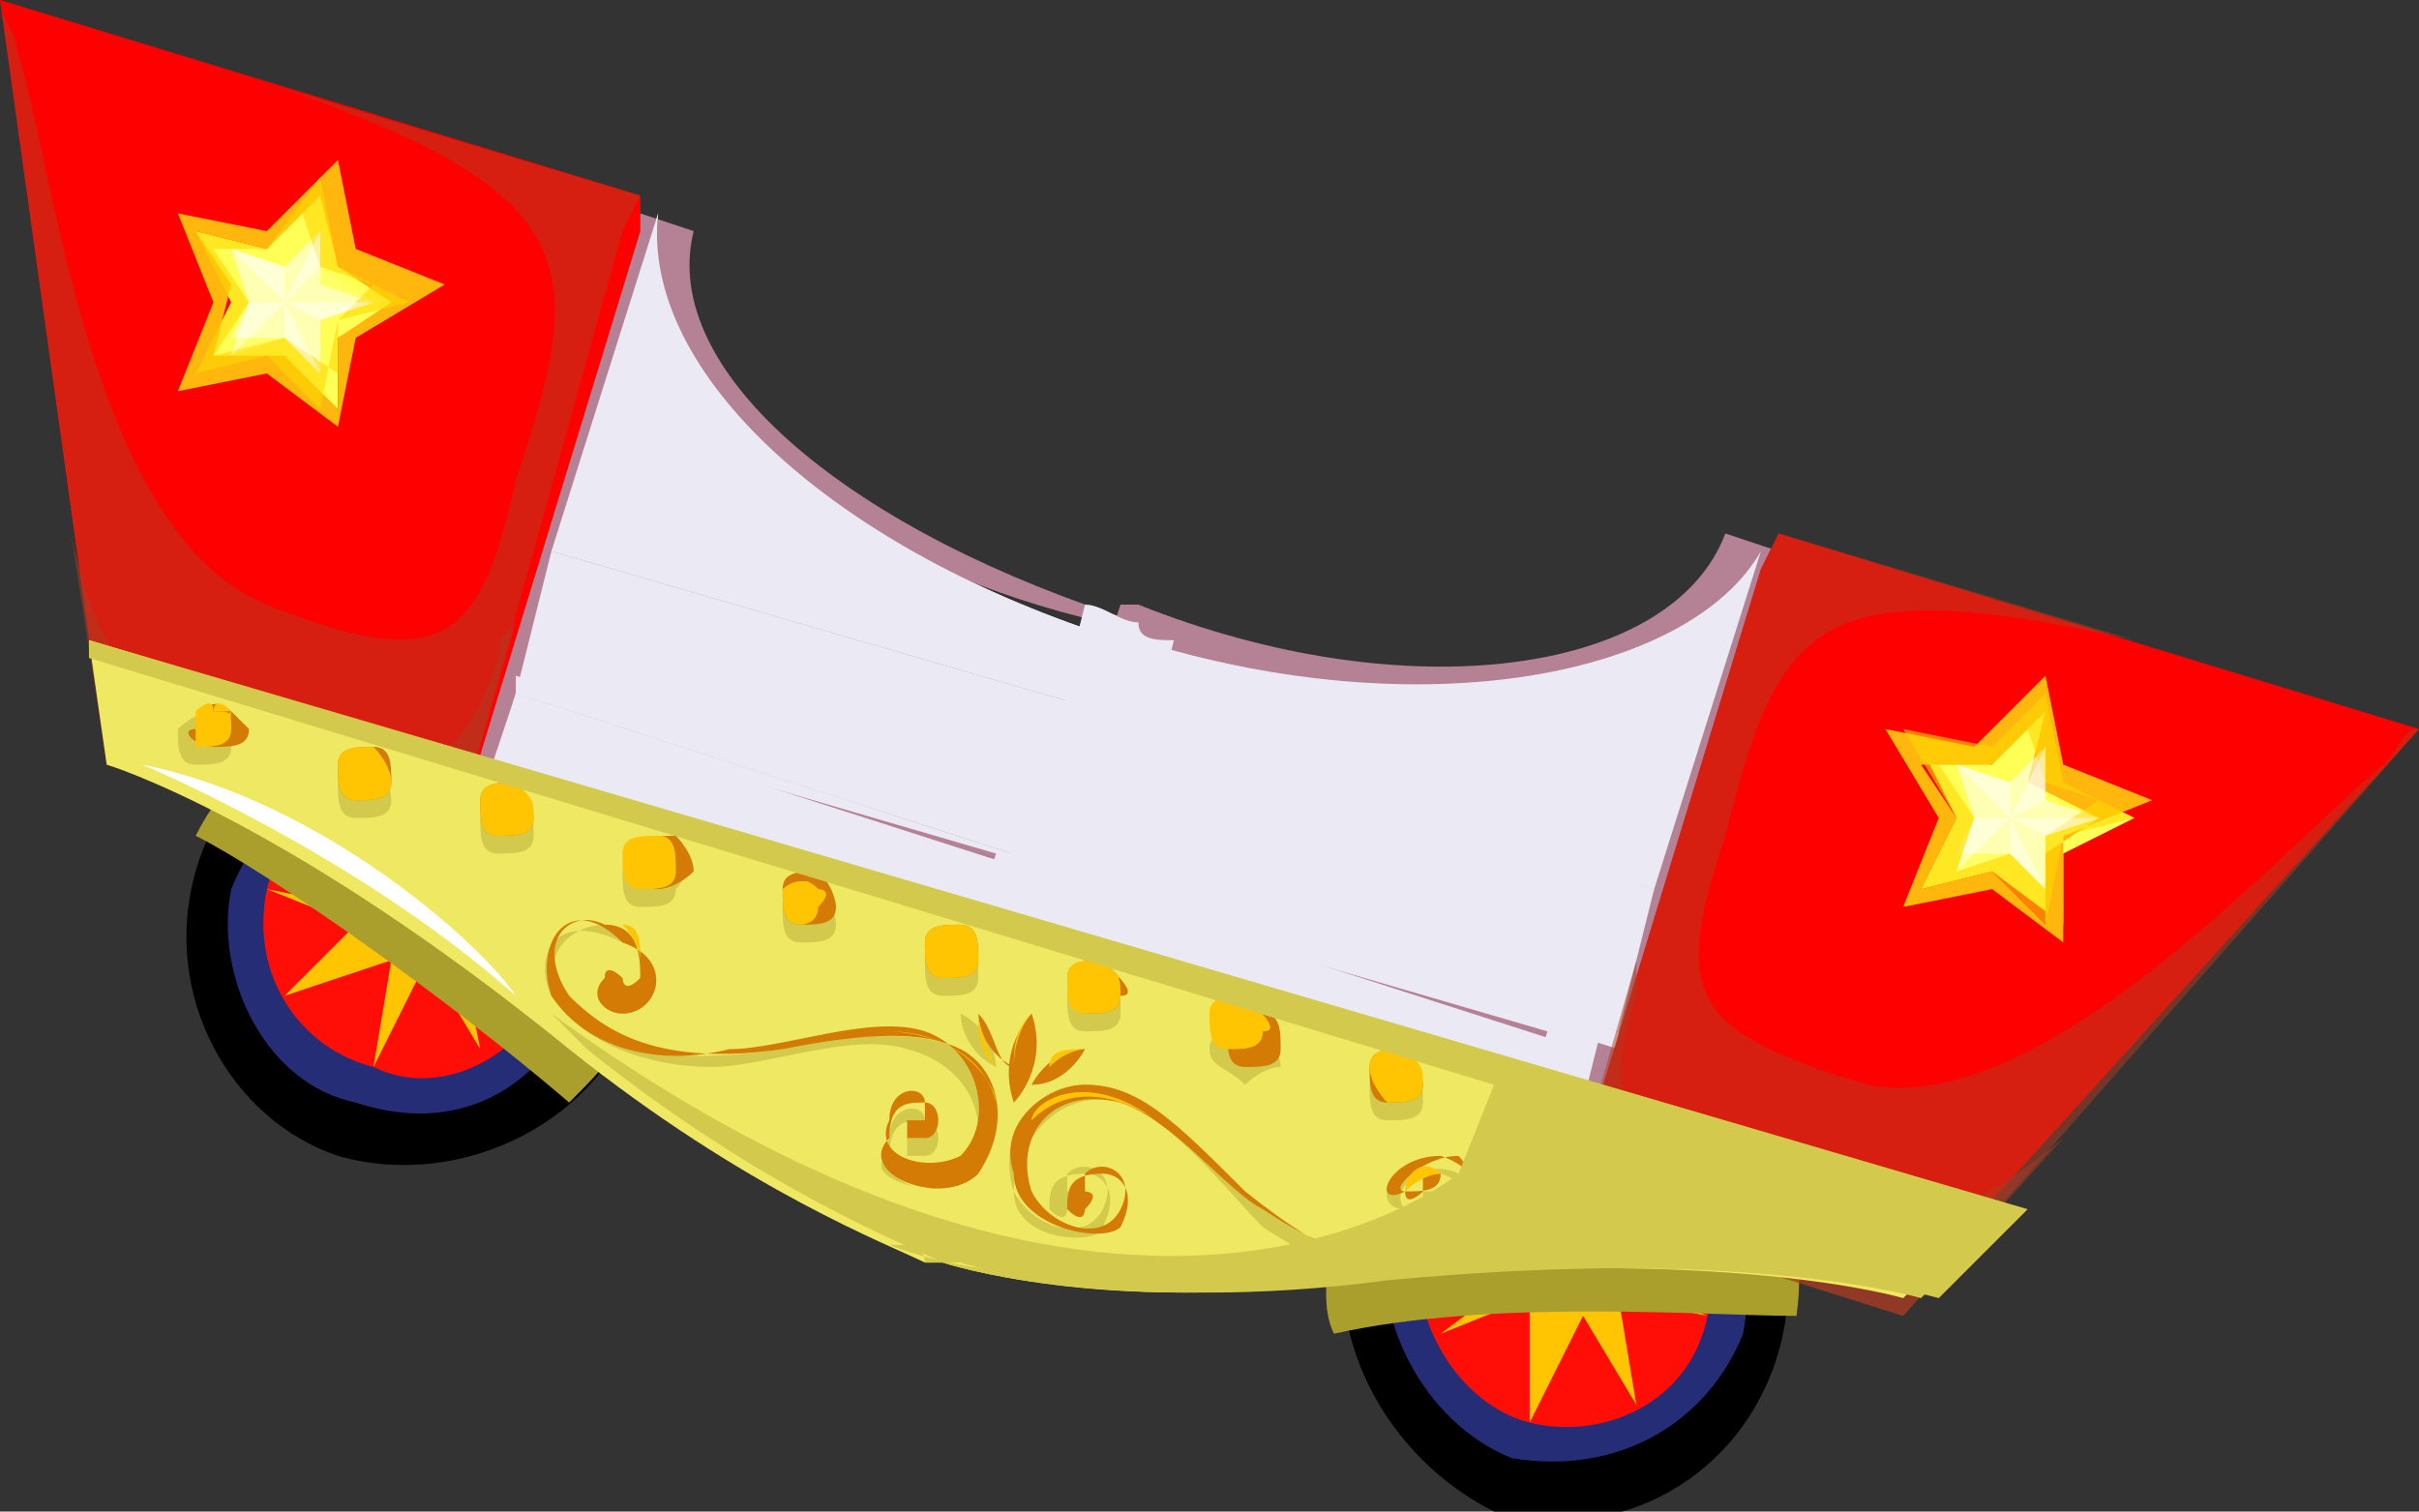 <svg width="13.6" height="8.5" viewBox="0 0 13.6 8.5" xmlns="http://www.w3.org/2000/svg" xmlns:xlink="http://www.w3.org/1999/xlink" overflow="hidden"><rect x="0" y="0" width="13.6" height="8.5" fill="#333333" stroke="none"/><defs></defs><g><g><g><path d="M3.6 5.6C3.4 6.3 2.6 6.7 1.9 6.5 1.3 6.3 0.9 5.6 1.1 4.9 1.3 4.2 2 3.8 2.7 4 3.4 4.2 3.8 4.9 3.6 5.6Z"/><path d="M3.3 5.5C3.1 6.1 2.6 6.4 2 6.2 1.5 6.1 1.2 5.5 1.3 5 1.5 4.5 2 4.2 2.6 4.3 3.1 4.4 3.5 5 3.3 5.5Z" fill="#252D76"/><path d="M3.1 5.5C3 5.9 2.5 6.2 2.1 6 1.7 5.9 1.4 5.5 1.5 5 1.6 4.6 2.1 4.3 2.5 4.5 3 4.6 3.2 5.1 3.1 5.5Z" fill="#FF0D07"/><path d="M2.4 5.4 2.1 6 2.2 5.4 1.6 5.6 2 5.2 1.5 5 2 5.1 1.9 4.6 2.2 5.1 2.6 4.5 2.5 5.2 3.1 4.9 2.6 5.3 3.1 5.5 2.6 5.4 2.7 5.9Z" fill="#FFC502"/></g><g><path d="M2.7 4C2.1 3.8 1.4 4.1 1.1 4.7 1.5 4.9 2.5 5.6 3.2 6.2 3.4 6 3.5 5.9 3.6 5.6 3.8 4.9 3.4 4.2 2.7 4Z" fill="#AA9E2D"/></g></g><g><g><path d="M7.6 6.8C7.4 7.5 7.8 8.2 8.4 8.5 9.1 8.7 9.8 8.3 10 7.6 10.2 6.9 9.8 6.2 9.1 6 8.5 5.7 7.8 6.1 7.6 6.8Z"/><path d="M7.8 6.9C7.7 7.4 8 8 8.5 8.2 9.1 8.3 9.6 8 9.8 7.5 9.9 7 9.6 6.4 9.1 6.2 8.6 6.1 8 6.4 7.8 6.9Z" fill="#252D76"/><path d="M8 7C7.9 7.4 8.2 7.9 8.6 8 9 8.1 9.5 7.9 9.6 7.4 9.7 7 9.5 6.5 9 6.4 8.6 6.3 8.2 6.5 8 7Z" fill="#FF0D07"/><path d="M8.6 7.3 8.6 8 8.9 7.4 9.2 7.9 9.1 7.3 9.6 7.4 9.1 7.2 9.5 6.9 9 7.1 9 6.4 8.7 7 8.4 6.5 8.5 7.1 8 7 8.5 7.2 8.1 7.5Z" fill="#FFC502"/></g><g><path d="M9.2 5.9C9.8 6.1 10.2 6.7 10.1 7.4 9.6 7.4 8.4 7.3 7.5 7.5 7.4 7.3 7.5 7 7.5 6.8 7.8 6.1 8.5 5.7 9.2 5.9Z" fill="#AA9E2D"/></g></g><g><g><g><g><rect x="4.1" y="2.4" width="0.9" height="3.2" fill="#EBE9F4" transform="matrix(0.287 -0.958 0.958 0.287 -0.585 7.189)"/><path d="M6.1 5 2.7 4 3 3 6.4 4 6.1 5ZM3 3.9 5.8 4.7 6.1 4 3.2 3.2 3 3.9Z" fill="#B48294"/></g><g><path d="M2.9 3.9 2.6 4.8 5.7 5.7 6 4.9Z" fill="#EBE9F4"/><path d="M5.8 5.8 2.4 4.8 2.7 3.9 6.1 4.9 5.8 5.8ZM2.8 4.8 5.6 5.6 5.8 4.9 3 4 2.8 4.8Z" fill="#B48294"/></g><g><path d="M6.3 3.6C4.7 3.1 3.6 2.1 3.7 1.2L3.1 3.1 6.2 4 6.3 3.6Z" fill="#EBE9F4"/><path d="M6.3 4.1 3 3.1 3.6 1.2 3.9 1.3C3.7 2.1 4.8 3 6.4 3.5L6.5 3.5 6.3 4.1ZM3.3 3.1 6.1 3.9 6.2 3.5C4.9 3.2 4 2.5 3.7 1.8L3.3 3.1Z" fill="#B48294"/></g><g><path d="M9.3 5 9.9 3.1C9.5 3.8 8 4.1 6.4 3.6 6.4 3.6 6.4 3.6 6.4 3.6L6.2 4 9.3 5Z" fill="#EBE9F4"/><path d="M9.5 5.1 6.1 4 6.3 3.4 6.4 3.4 6.4 3.4C7.9 4 9.4 3.8 9.7 3L10 3.1 9.5 5.1ZM6.4 4 9.2 4.8 9.6 3.5C8.9 4 7.7 4 6.5 3.7L6.4 4Z" fill="#B48294"/></g><g><path d="M5.7 5.7 5.7 5.7 8.8 6.6 9.1 5.8 6 4.9Z" fill="#EBE9F4"/><path d="M9 6.7 5.6 5.7 5.6 5.7 5.9 4.8 9.3 5.8 9 6.7ZM5.9 5.7 8.7 6.6 8.9 5.9 6.1 5 5.9 5.7Z" fill="#B48294"/></g><g><rect x="7.2" y="3.3" width="0.9" height="3.3" fill="#EBE9F4" transform="matrix(0.288 -0.958 0.958 0.288 0.735 10.823)"/><path d="M9.2 5.9 5.8 4.9 6.1 3.9 9.5 4.9 9.2 5.9ZM6.1 4.9 8.9 5.7 9.2 5 6.3 4.1 6.1 4.9Z" fill="#B48294"/></g></g><g><path d="M6.2 4 3.1 3.1 2.9 3.9 6 4.9 6.2 4ZM5.6 4.6 3.3 3.9 3.5 3.3 5.8 4 5.6 4.6Z" fill="#EBE9F4"/><path d="M2.9 3.9 2.6 4.8 5.7 5.7 6 4.9 2.9 3.9ZM5.4 5.4 3 4.7 3.2 4.1 5.6 4.8 5.4 5.4Z" fill="#EBE9F4"/><path d="M6.3 3.6C4.7 3.1 3.6 2.1 3.7 1.2L3.1 3.1 6.2 4 6.3 3.6ZM5.9 3.8 3.5 3 3.7 2.2C3.7 2.2 4.5 3.1 5.9 3.5L5.9 3.8Z" fill="#EBE9F4"/><path d="M6.4 3.6C6.4 3.6 6.4 3.6 6.4 3.6L6.2 4 9.3 5 9.9 3.1C9.5 3.8 8 4.1 6.4 3.6ZM9 4.7 6.6 4 6.7 3.8C8.1 4.2 9.3 3.9 9.3 3.9L9 4.7Z" fill="#EBE9F4"/><path d="M5.7 5.7 5.7 5.7 8.8 6.6 9 5.8 6 4.9 5.7 5.7ZM6.3 5.1 8.7 5.8 8.5 6.4 6.1 5.6 6.3 5.1Z" fill="#EBE9F4"/><path d="M6 4.9 9.1 5.8 9.3 5 6.2 4 6 4.9ZM6.6 4.2 8.9 5 8.8 5.5 6.4 4.8 6.6 4.2Z" fill="#EBE9F4"/></g><path d="M9.3 5 9.3 4.9 6.5 4 6.6 3.6C6.5 3.6 6.4 3.6 6.4 3.5 6.4 3.5 6.4 3.5 6.4 3.5 6.3 3.5 6.2 3.4 6.1 3.4L6 3.8 3.2 3 3.2 3.1 6 3.9 5.7 4.7 2.9 3.8 2.9 3.9 5.7 4.7 5.5 5.5 2.7 4.7 2.7 4.8 5.5 5.6 5.8 5.7 5.8 5.7 6 5.8 8.9 6.7 8.9 6.6 6 5.7 6.2 5 9.1 5.9 9.1 5.8 6.2 4.8 6.4 4.1 9.3 5Z" fill="#EBE9F4"/></g><g><path d="M0.6 4.3 2.5 4.9 3.6 1.3 3.6 1.1 0 0Z" fill="#FF0000"/></g><g><path d="M10 3 9.9 3.2 8.8 6.8 10.7 7.3 13.6 4.1Z" fill="#FF0000"/></g><g><g><path d="M1.8 1 1.9 1.5 2.3 1.7 1.9 1.9 1.9 2.3 1.5 2 1.1 2.1 1.3 1.7 1.1 1.3 1.5 1.4Z" fill="#FFFF55"/><path d="M1.9 2.4 1.5 2.1 1 2.2 1.2 1.7 1 1.2 1.5 1.3 1.9 0.9 2 1.4 2.5 1.6 2 1.9 1.9 2.4ZM1.1 1.3 1.3 1.6 1.2 2 1.6 2 1.9 2.3 1.9 1.9 2.2 1.7 1.9 1.5 1.8 1.1 1.5 1.4 1.1 1.3Z" fill="#FFB70D"/></g><path d="M1.8 1.3 1.8 1.6 2.1 1.7 1.8 1.8 1.8 2.1 1.6 1.9 1.3 1.9 1.4 1.7 1.3 1.4 1.6 1.5Z" fill="#FFFFFF" opacity="0.5"/><path d="M2.3 1.7 1.9 1.5 1.8 1 1.5 1.4 1.1 1.3 1.3 1.7 1.1 2.1 1.5 2 1.8 2.3 1.9 1.8 2.3 1.7ZM1.6 1.9 1.2 2 1.4 1.7 1.2 1.4 1.5 1.4 1.7 1.2 1.8 1.5 2.1 1.6 1.9 1.8 1.9 2.1 1.6 1.9Z" fill="#FFD703" opacity="0.6"/><g opacity="0.5"><g><path d="M1.8 1.3 1.6 1.5 1.6 1.5 1.6 1.5 1.6 1.7 1.6 1.7 1.6 1.7Z" fill="#FFFFFF" opacity="0.2"/><path d="M1.8 1.3 1.6 1.7 1.6 1.7 1.8 1.5Z" fill="#FFFFFF"/></g><g><path d="M2.1 1.7 1.8 1.5 1.6 1.7 1.6 1.7 2.1 1.7Z" fill="#FFFFFF" opacity="0.2"/><path d="M2.1 1.7 1.6 1.7 1.8 1.8 2.1 1.7 2.1 1.7Z" fill="#FFFFFF"/></g><g><path d="M1.6 1.9 1.8 2.1 1.6 1.7Z" fill="#FFFFFF"/><path d="M1.6 1.7 1.8 2.1 1.8 1.8Z" fill="#FFFFFF" opacity="0.2"/></g><g><path d="M1.6 1.9 1.6 1.7 1.6 1.7 1.3 2Z" fill="#FFFFFF" opacity="0.2"/><path d="M1.3 2 1.6 1.7 1.4 1.7Z" fill="#FFFFFF"/></g><g><path d="M1.6 1.7 1.6 1.7 1.6 1.5 1.6 1.5 1.3 1.4 1.6 1.7Z" fill="#FFFFFF"/><path d="M1.6 1.7 1.3 1.4 1.4 1.7 1.6 1.7Z" fill="#FFFFFF" opacity="0.2"/></g></g></g><g><g><path d="M11.5 3.9 11.6 4.4 12 4.6 11.6 4.8 11.6 5.2 11.2 4.9 10.8 5 11 4.6 10.8 4.2 11.2 4.3Z" fill="#FFFF55"/><path d="M11.6 5.3 11.2 5 10.7 5.1 10.9 4.6 10.6 4.1 11.1 4.2 11.5 3.8 11.6 4.3 12.1 4.5 11.6 4.7 11.6 5.3ZM10.8 4.3 11 4.6 10.8 5 11.2 4.9 11.5 5.2 11.5 4.8 11.8 4.6 11.4 4.4 11.5 4 11.2 4.3 10.8 4.3Z" fill="#FFB70D"/></g><path d="M11.5 4.2 11.5 4.5 11.8 4.6 11.5 4.7 11.5 5 11.3 4.8 11 4.8 11.1 4.6 11 4.3 11.3 4.4Z" fill="#FFFFFF" opacity="0.5"/><path d="M12 4.6 11.6 4.4 11.5 3.9 11.2 4.2 10.7 4.1 11 4.6 10.8 5 11.2 4.9 11.5 5.2 11.6 4.7 12 4.6ZM11.3 4.8 11 4.9 11.1 4.6 10.9 4.3 11.2 4.3 11.4 4.1 11.5 4.4 11.8 4.5 11.5 4.7 11.5 5 11.3 4.8Z" fill="#FFD703" opacity="0.6"/><g opacity="0.5"><g><path d="M11.5 4.2 11.3 4.4 11.3 4.4 11.3 4.4 11.3 4.6 11.3 4.6 11.3 4.6Z" fill="#FFFFFF" opacity="0.2"/><path d="M11.5 4.2 11.3 4.6 11.3 4.6 11.5 4.5Z" fill="#FFFFFF"/></g><g><path d="M11.8 4.6 11.5 4.5 11.3 4.6 11.3 4.6 11.8 4.6Z" fill="#FFFFFF" opacity="0.2"/><path d="M11.8 4.6 11.3 4.6 11.5 4.7 11.8 4.6 11.8 4.6Z" fill="#FFFFFF"/></g><g><path d="M11.3 4.8 11.5 5 11.3 4.6Z" fill="#FFFFFF"/><path d="M11.3 4.6 11.5 5 11.5 4.7Z" fill="#FFFFFF" opacity="0.2"/></g><g><path d="M11.3 4.8 11.3 4.6 11.3 4.6 11 4.9Z" fill="#FFFFFF" opacity="0.2"/><path d="M11 4.9 11.3 4.6 11.1 4.6Z" fill="#FFFFFF"/></g><g><path d="M11.3 4.6 11.3 4.6 11.3 4.4 11.3 4.4 11 4.3 11.3 4.6Z" fill="#FFFFFF"/><path d="M11.3 4.6 11 4.3 11.1 4.6 11.3 4.6Z" fill="#FFFFFF" opacity="0.2"/></g></g></g><path d="M10.5 6.1C9.5 5.8 9.4 5.6 9.7 4.7 10 3.5 10.2 3.2 12 3.6L10 3 9.9 3.2 8.8 6.8 10.7 7.4 13.6 4.1 13.6 4.1C13.5 4.1 13.5 4.2 13.4 4.3 12.9 4.7 11.5 6.3 10.5 6.1Z" fill="#AE3C22" opacity="0.5"/><path d="M9.9 6.7C9.1 6.4 9 6.2 9.2 5.6 9.2 5.5 9.2 5.5 9.2 5.4L8.8 6.8 10.7 7.4 11.6 6.4C10.9 7 10.5 6.9 9.9 6.7Z" fill="#AE3C22" opacity="0.5"/><path d="M1.5 3.4C2.5 3.8 2.7 3.6 2.9 2.7 3.3 1.5 3.3 1.1 1.6 0.5L3.6 1.1 3.5 1.3 2.5 4.9 0.6 4.3 0 0 0 0C0 0.1 0.1 0.2 0.1 0.3 0.3 0.9 0.5 3 1.5 3.4Z" fill="#AE3C22" opacity="0.5"/><path d="M1.7 4.2C2.4 4.4 2.6 4.3 2.8 3.7 2.8 3.6 2.8 3.6 2.9 3.5L2.5 4.9 0.6 4.3 0.4 3C0.6 4 1 4 1.7 4.2Z" fill="#AE3C22" opacity="0.5"/></g><g><path d="M11.2 6.8 10.7 7.3C10.7 7.3 9.7 7 7.6 7.2 6.2 7.4 5.3 7.1 5.3 7.1L5.2 7.1C5 7 4.2 6.7 3.2 5.9 1.6 4.6 0.6 4.3 0.6 4.3L0.5 3.6 11.2 6.8Z" fill="#EFE863"/><g><path d="M1.2 4C1.2 4 1.1 4 1 4.1 1 4.2 1 4.3 1.1 4.3 1.2 4.3 1.3 4.3 1.3 4.2 1.4 4.1 1.3 4 1.2 4Z" fill="#D3C94C"/><path d="M2.1 4.3C2 4.3 1.9 4.3 1.9 4.4 1.9 4.5 1.9 4.6 2 4.6 2.1 4.6 2.2 4.6 2.2 4.5 2.2 4.4 2.1 4.3 2.1 4.3Z" fill="#D3C94C"/><path d="M2.9 4.5C2.8 4.5 2.7 4.5 2.7 4.6 2.7 4.7 2.7 4.8 2.8 4.8 2.9 4.8 3 4.8 3 4.7 3 4.6 3 4.5 2.9 4.5Z" fill="#D3C94C"/><path d="M3.7 4.8C3.6 4.8 3.5 4.8 3.5 4.9 3.5 5 3.5 5.1 3.6 5.1 3.7 5.1 3.8 5.1 3.8 5 3.9 4.9 3.8 4.8 3.7 4.8Z" fill="#D3C94C"/><path d="M4.6 5C4.5 5 4.4 5 4.4 5.1 4.4 5.2 4.4 5.3 4.5 5.3 4.6 5.3 4.7 5.3 4.7 5.2 4.7 5.1 4.6 5 4.6 5Z" fill="#D3C94C"/><path d="M5.4 5.3C5.3 5.3 5.2 5.3 5.2 5.4 5.2 5.5 5.2 5.6 5.3 5.6 5.4 5.6 5.5 5.6 5.5 5.5 5.5 5.4 5.5 5.3 5.4 5.3Z" fill="#D3C94C"/><path d="M6.2 5.5C6.1 5.5 6 5.5 6 5.6 6 5.7 6 5.8 6.1 5.8 6.2 5.8 6.3 5.8 6.3 5.7 6.3 5.6 6.3 5.5 6.2 5.5Z" fill="#D3C94C"/><path d="M7 5.8C6.9 5.8 6.8 5.8 6.8 5.9 6.8 6 6.9 6 7 6.1 7 6.1 7.1 6 7.2 6 7.2 5.9 7.1 5.8 7 5.8Z" fill="#D3C94C"/><path d="M7.9 6C7.8 6 7.7 6 7.7 6.1 7.7 6.2 7.7 6.3 7.8 6.3 7.9 6.3 8 6.3 8 6.2 8 6.1 8 6 7.9 6Z" fill="#D3C94C"/><path d="M8.7 6.3C8.6 6.3 8.5 6.3 8.5 6.4 8.5 6.5 8.5 6.6 8.6 6.6 8.7 6.6 8.8 6.6 8.8 6.5 8.8 6.4 8.8 6.3 8.7 6.3Z" fill="#D3C94C"/><path d="M9.5 6.5C9.4 6.5 9.3 6.5 9.3 6.6 9.3 6.7 9.3 6.8 9.4 6.8 9.5 6.8 9.6 6.8 9.6 6.7 9.7 6.6 9.6 6.5 9.5 6.5Z" fill="#D3C94C"/><path d="M10.4 6.8C10.3 6.8 10.2 6.8 10.2 6.9 10.2 7 10.2 7.1 10.3 7.1 10.4 7.1 10.5 7.1 10.5 7 10.5 6.9 10.5 6.8 10.4 6.8Z" fill="#D3C94C"/></g><g><g><path d="M1.4 4.1C1.4 4.2 1.3 4.2 1.2 4.2 1.1 4.2 1 4.1 1.1 4.1 1.1 4 1.2 3.9 1.3 4 1.3 4 1.4 4.1 1.4 4.1Z" fill="#D37B04"/><path d="M1.3 4.1C1.3 4.2 1.2 4.2 1.1 4.2 1.1 4.2 1.1 4.1 1.1 4 1.1 4 1.2 3.9 1.2 4 1.3 4 1.3 4 1.3 4.1Z" fill="#FFC502"/><path d="M1.3 4C1.3 4.1 1.2 4.1 1.3 4 1.2 4 1.2 4 1.2 4 1.2 4 1.2 3.9 1.3 4 1.3 4 1.3 4 1.3 4Z" fill="#FFC502"/><path d="M1.2 4.1C1.2 4.1 1.1 4.1 1.2 4.1 1.1 4.1 1.1 4.1 1.2 4.1 1.1 4.1 1.1 4.1 1.2 4.1 1.2 4.1 1.2 4.1 1.2 4.1Z" fill="#FFC502"/></g><g><path d="M2.2 4.4C2.2 4.5 2.1 4.5 2 4.5 1.9 4.5 1.9 4.4 1.9 4.3 1.9 4.2 2 4.2 2.1 4.2 2.2 4.2 2.2 4.3 2.2 4.4Z" fill="#D37B04"/><path d="M2.2 4.4C2.2 4.5 2.1 4.5 2 4.5 1.9 4.5 1.9 4.4 1.9 4.3 1.9 4.2 2 4.2 2.1 4.2 2.1 4.2 2.2 4.3 2.2 4.4Z" fill="#FFC502"/><path d="M2.1 4.3C2.1 4.3 2.1 4.3 2.1 4.3 2 4.3 2 4.3 2 4.3 2 4.2 2 4.2 2.1 4.3 2.1 4.2 2.1 4.3 2.1 4.3Z" fill="#FFC502"/><path d="M2 4.4C2 4.4 2 4.4 2 4.4 2 4.4 1.9 4.4 2 4.4 2 4.3 2 4.3 2 4.4 2 4.3 2 4.3 2 4.4Z" fill="#FFC502"/></g><g><path d="M3 4.6C3 4.7 2.9 4.7 2.8 4.7 2.7 4.7 2.7 4.6 2.7 4.5 2.7 4.4 2.8 4.4 2.9 4.4 3 4.5 3 4.6 3 4.6Z" fill="#D37B04"/><path d="M3 4.6C3 4.7 2.9 4.7 2.8 4.7 2.7 4.7 2.7 4.6 2.7 4.5 2.7 4.4 2.8 4.4 2.9 4.4 3 4.5 3 4.5 3 4.6Z" fill="#FFC502"/><path d="M2.9 4.5C2.9 4.6 2.9 4.6 2.9 4.5 2.8 4.5 2.8 4.5 2.8 4.5 2.8 4.5 2.9 4.4 2.9 4.5 2.9 4.5 2.9 4.5 2.9 4.5Z" fill="#FFC502"/><path d="M2.8 4.6C2.8 4.6 2.8 4.6 2.8 4.6 2.8 4.6 2.8 4.6 2.8 4.6 2.8 4.6 2.8 4.6 2.8 4.6 2.8 4.6 2.8 4.6 2.8 4.6Z" fill="#FFC502"/></g><g><path d="M3.9 4.9C3.8 5 3.7 5 3.7 5 3.6 5 3.5 4.9 3.6 4.8 3.6 4.7 3.7 4.7 3.8 4.7 3.8 4.7 3.9 4.8 3.9 4.9Z" fill="#D37B04"/><path d="M3.8 4.9C3.8 5 3.7 5 3.6 5 3.5 5 3.5 4.9 3.5 4.8 3.5 4.7 3.6 4.7 3.7 4.7 3.8 4.7 3.8 4.8 3.8 4.9Z" fill="#FFC502"/><path d="M3.8 4.8C3.8 4.8 3.7 4.8 3.8 4.8 3.7 4.8 3.7 4.8 3.7 4.8 3.6 4.7 3.7 4.7 3.8 4.8 3.8 4.7 3.8 4.8 3.8 4.8Z" fill="#FFC502"/><path d="M3.7 4.9C3.7 4.9 3.6 4.9 3.7 4.9 3.6 4.9 3.6 4.9 3.7 4.9 3.6 4.8 3.6 4.8 3.7 4.9 3.7 4.8 3.7 4.8 3.7 4.9Z" fill="#FFC502"/></g><g><path d="M4.7 5.1C4.7 5.2 4.6 5.2 4.5 5.2 4.4 5.2 4.4 5.1 4.4 5 4.4 4.9 4.5 4.9 4.6 4.9 4.7 5 4.7 5.1 4.7 5.1Z" fill="#D37B04"/><path d="M4.6 5.1C4.6 5.2 4.5 5.2 4.5 5.2 4.4 5.2 4.4 5.1 4.4 5 4.4 5 4.5 4.9 4.6 5 4.6 5 4.7 5 4.6 5.1Z" fill="#FFC502"/><path d="M4.6 5C4.6 5.1 4.5 5.1 4.6 5 4.5 5 4.5 5 4.5 5 4.5 5 4.5 4.9 4.6 5 4.6 5 4.6 5 4.6 5Z" fill="#FFC502"/><path d="M4.5 5.1C4.5 5.1 4.5 5.1 4.5 5.1 4.4 5.1 4.4 5.1 4.5 5.1 4.4 5.1 4.5 5.1 4.5 5.1 4.5 5.1 4.5 5.1 4.5 5.1Z" fill="#FFC502"/></g><g><path d="M5.5 5.4C5.5 5.5 5.4 5.5 5.3 5.5 5.2 5.5 5.2 5.4 5.2 5.3 5.2 5.2 5.3 5.2 5.4 5.2 5.5 5.2 5.5 5.3 5.5 5.4Z" fill="#D37B04"/><path d="M5.5 5.4C5.5 5.5 5.4 5.5 5.3 5.5 5.2 5.5 5.2 5.4 5.2 5.3 5.2 5.2 5.3 5.2 5.4 5.2 5.5 5.2 5.5 5.3 5.5 5.4Z" fill="#FFC502"/><path d="M5.4 5.3C5.4 5.3 5.4 5.3 5.4 5.3 5.3 5.3 5.3 5.3 5.3 5.3 5.3 5.2 5.3 5.2 5.4 5.3 5.4 5.2 5.4 5.3 5.4 5.3Z" fill="#FFC502"/><path d="M5.3 5.4C5.3 5.4 5.3 5.4 5.3 5.4 5.3 5.4 5.3 5.4 5.3 5.4 5.3 5.3 5.3 5.3 5.3 5.4 5.3 5.3 5.3 5.3 5.3 5.4Z" fill="#FFC502"/></g><g><path d="M6.3 5.6C6.3 5.7 6.2 5.7 6.1 5.7 6.1 5.7 6 5.6 6 5.5 6 5.4 6.1 5.4 6.2 5.4 6.3 5.5 6.4 5.6 6.3 5.6Z" fill="#D37B04"/><path d="M6.3 5.6C6.3 5.7 6.2 5.7 6.1 5.7 6 5.7 6 5.6 6 5.5 6 5.4 6.1 5.4 6.2 5.4 6.3 5.5 6.3 5.5 6.3 5.6Z" fill="#FFC502"/><path d="M6.3 5.5C6.2 5.6 6.2 5.6 6.3 5.5 6.2 5.5 6.2 5.5 6.2 5.5 6.1 5.5 6.2 5.4 6.3 5.5 6.2 5.5 6.3 5.5 6.3 5.5Z" fill="#FFC502"/><path d="M6.2 5.6C6.1 5.6 6.1 5.6 6.2 5.6 6.1 5.6 6.1 5.6 6.2 5.6 6.1 5.6 6.1 5.6 6.2 5.6 6.1 5.6 6.2 5.6 6.2 5.6Z" fill="#FFC502"/></g><g><path d="M7.2 5.9C7.2 6 7.1 6 7 6 6.9 6 6.9 5.9 6.9 5.8 6.9 5.7 7 5.7 7.1 5.7 7.2 5.7 7.2 5.8 7.2 5.9Z" fill="#D37B04"/><path d="M7.1 5.8C7.1 5.9 7 5.9 6.9 5.9 6.8 5.9 6.8 5.8 6.8 5.7 6.8 5.6 6.9 5.6 7 5.6 7.1 5.7 7.2 5.8 7.1 5.8Z" fill="#FFC502"/><path d="M7.1 5.8C7.1 5.8 7 5.8 7.1 5.8 7 5.8 7 5.8 7 5.8 7 5.7 7 5.7 7.1 5.8 7.1 5.7 7.1 5.8 7.1 5.8Z" fill="#FFC502"/><path d="M7 5.9C7 5.9 7 5.9 7 5.9 6.9 5.9 6.9 5.9 7 5.9 6.9 5.8 7 5.8 7 5.9 7 5.8 7 5.8 7 5.9Z" fill="#FFC502"/></g><g><path d="M8 6.1C8 6.2 7.9 6.2 7.8 6.2 7.7 6.2 7.7 6.1 7.7 6 7.7 5.9 7.8 5.9 7.9 5.9 8 6 8 6.1 8 6.1Z" fill="#D37B04"/><path d="M8 6.1C8 6.2 7.9 6.2 7.8 6.2 7.8 6.2 7.7 6.1 7.7 6 7.7 5.9 7.8 5.9 7.9 5.9 8 6 8 6 8 6.1Z" fill="#FFC502"/><path d="M7.9 6C7.9 6.1 7.9 6.1 7.9 6 7.8 6 7.8 6 7.8 6 7.8 6 7.8 5.9 7.9 6 7.9 6 7.9 6 7.9 6Z" fill="#FFC502"/><path d="M7.8 6.1C7.8 6.1 7.8 6.1 7.8 6.1 7.8 6.1 7.8 6.1 7.8 6.1 7.8 6.1 7.8 6.1 7.8 6.1 7.8 6.1 7.8 6.1 7.8 6.1Z" fill="#FFC502"/></g><g><path d="M8.8 6.4C8.8 6.5 8.7 6.5 8.6 6.5 8.5 6.5 8.5 6.4 8.5 6.3 8.5 6.2 8.6 6.2 8.7 6.2 8.8 6.2 8.9 6.3 8.8 6.4Z" fill="#D37B04"/><path d="M8.8 6.3C8.8 6.4 8.7 6.4 8.6 6.4 8.5 6.4 8.5 6.3 8.5 6.2 8.5 6.1 8.6 6.1 8.7 6.1 8.8 6.2 8.8 6.3 8.8 6.3Z" fill="#FFC502"/><path d="M8.8 6.3C8.7 6.3 8.7 6.3 8.8 6.3 8.7 6.3 8.7 6.3 8.7 6.3 8.6 6.2 8.7 6.2 8.8 6.3 8.7 6.2 8.8 6.2 8.8 6.3Z" fill="#FFC502"/><path d="M8.6 6.4C8.6 6.4 8.6 6.4 8.6 6.4 8.6 6.4 8.6 6.4 8.6 6.4 8.6 6.3 8.6 6.3 8.6 6.4 8.6 6.3 8.6 6.3 8.6 6.4Z" fill="#FFC502"/></g><g><path d="M9.7 6.6C9.7 6.7 9.6 6.7 9.5 6.7 9.4 6.7 9.4 6.6 9.4 6.5 9.4 6.4 9.5 6.4 9.6 6.4 9.6 6.5 9.7 6.6 9.7 6.6Z" fill="#D37B04"/><path d="M9.6 6.6C9.6 6.7 9.5 6.7 9.4 6.7 9.3 6.7 9.3 6.6 9.3 6.5 9.3 6.4 9.4 6.4 9.5 6.4 9.6 6.5 9.7 6.5 9.6 6.6Z" fill="#FFC502"/><path d="M9.6 6.5C9.6 6.6 9.5 6.6 9.6 6.5 9.5 6.5 9.5 6.5 9.5 6.5 9.5 6.5 9.5 6.4 9.6 6.5 9.6 6.5 9.6 6.5 9.6 6.5Z" fill="#FFC502"/><path d="M9.5 6.6C9.5 6.6 9.5 6.6 9.5 6.6 9.4 6.6 9.4 6.6 9.5 6.6 9.4 6.6 9.4 6.6 9.5 6.6 9.5 6.6 9.5 6.6 9.5 6.6Z" fill="#FFC502"/></g><g><path d="M10.5 6.9C10.5 7 10.4 7 10.3 7 10.2 7 10.2 6.9 10.2 6.8 10.2 6.7 10.3 6.7 10.4 6.7 10.5 6.7 10.5 6.8 10.5 6.9Z" fill="#D37B04"/><path d="M10.5 6.8C10.5 6.9 10.4 6.9 10.3 6.9 10.2 6.9 10.2 6.8 10.2 6.7 10.2 6.6 10.3 6.6 10.4 6.6 10.5 6.7 10.5 6.8 10.5 6.8Z" fill="#FFC502"/><path d="M10.4 6.8C10.4 6.8 10.4 6.8 10.4 6.8 10.3 6.8 10.3 6.8 10.3 6.8 10.3 6.7 10.3 6.7 10.4 6.8 10.4 6.7 10.4 6.7 10.4 6.8Z" fill="#FFC502"/><path d="M10.3 6.8C10.3 6.9 10.3 6.9 10.3 6.8 10.3 6.9 10.3 6.8 10.3 6.8 10.3 6.8 10.3 6.8 10.3 6.8 10.3 6.8 10.3 6.8 10.3 6.8Z" fill="#FFC502"/></g></g><g><path d="M5.4 5.9C5.2 5.8 4.8 5.8 4.4 5.9 3.7 6 3.4 5.9 3.2 5.6 3 5.4 3.2 5.2 3.4 5.2 3.6 5.2 3.6 5.4 3.6 5.5 3.5 5.6 3.5 5.5 3.5 5.5 3.5 5.5 3.5 5.5 3.5 5.5 3.5 5.5 3.4 5.4 3.4 5.5 3.3 5.6 3.4 5.7 3.5 5.7 3.7 5.7 3.8 5.4 3.5 5.3 3.1 5.1 3 5.4 3.1 5.6 3.3 5.9 3.7 6 4 6 4.3 6 4.8 5.8 5.1 5.9 5.5 6 5.6 6.4 5.4 6.6 5.2 6.8 4.9 6.6 5 6.4 5 6.2 5.2 6.2 5.2 6.3 5.2 6.3 5.2 6.3 5.2 6.4 5.2 6.4 5.2 6.4 5.2 6.4 5.2 6.4 5.1 6.4 5.1 6.4 5.1 6.4 5.1 6.5 5.1 6.5 5.1 6.5 5.1 6.5 5.2 6.5 5.3 6.5 5.3 6.3 5.2 6.3 5.1 6.3 5 6.3 5 6.5 4.8 6.6 5.3 6.8 5.5 6.6 5.6 6.4 5.6 6 5.4 5.9Z" fill="#D3C94C"/><path d="M6.1 6.1C6.4 6.1 6.6 6.3 7 6.7 7.5 7.1 7.8 7.2 8.1 7.1 8.4 7 8.3 6.7 8.2 6.6 8 6.5 7.8 6.7 7.9 6.8 7.9 6.9 8 6.8 8 6.8 8 6.8 8 6.8 8 6.7 8 6.7 8.1 6.7 8.1 6.7 8.1 6.8 8 6.8 7.9 6.8 7.7 6.8 7.8 6.5 8.1 6.6 8.4 6.7 8.4 7 8.1 7.1 7.8 7.3 7.4 7.1 7.1 6.9 6.9 6.7 6.6 6.3 6.3 6.2 5.9 6.1 5.7 6.5 5.7 6.7 5.8 6.9 6.1 7 6.2 6.8 6.3 6.6 6.1 6.5 6 6.6 6 6.6 6 6.6 6 6.7 6 6.7 6 6.7 6 6.7 6 6.7 6.1 6.7 6 6.8 6 6.8 6 6.9 5.9 6.8 5.9 6.8 5.9 6.8 5.9 6.8 5.9 6.7 5.9 6.6 6.1 6.6 6.2 6.6 6.3 6.7 6.2 6.9 6.2 7 5.7 7 5.7 6.7 5.6 6.4 5.8 6.1 6.1 6.1Z" fill="#D3C94C"/><path d="M5.8 5.7C5.8 5.7 5.6 5.9 5.7 6.2 5.7 6.2 5.9 6 5.8 5.7Z" fill="#D3C94C"/><path d="M5.4 5.7C5.4 5.7 5.4 5.9 5.6 6 5.6 6 5.6 5.8 5.4 5.7Z" fill="#D3C94C"/><path d="M6.1 5.9C6.1 5.9 6 6.1 5.8 6.1 5.8 6.1 5.9 5.9 6.1 5.9Z" fill="#D3C94C"/></g><g><path d="M5.4 5.9C5.2 5.8 4.9 5.8 4.4 5.9 3.7 6 3.4 5.8 3.2 5.6 3 5.3 3.2 5.1 3.4 5.2 3.6 5.2 3.6 5.4 3.6 5.5 3.5 5.6 3.5 5.5 3.5 5.5 3.5 5.5 3.5 5.5 3.5 5.5 3.5 5.5 3.4 5.4 3.4 5.5 3.3 5.6 3.4 5.7 3.5 5.7 3.7 5.7 3.8 5.4 3.5 5.3 3.2 5 3 5.3 3.1 5.6 3.3 5.9 3.7 6 4.1 5.9 4.4 5.9 4.9 5.7 5.2 5.8 5.5 5.9 5.6 6.3 5.4 6.5 5.2 6.6 4.9 6.5 5 6.3 5 6.1 5.2 6.1 5.2 6.2 5.2 6.2 5.2 6.2 5.2 6.3 5.2 6.3 5.2 6.3 5.2 6.3 5.2 6.3 5.1 6.3 5.1 6.3 5.1 6.3 5.1 6.4 5.1 6.4 5.1 6.4 5.1 6.4 5.2 6.4 5.3 6.4 5.3 6.2 5.2 6.2 5.1 6.2 5 6.2 5 6.4 4.8 6.6 5.3 6.8 5.5 6.6 5.7 6.3 5.6 6 5.4 5.9Z" fill="#D37B04"/><path d="M6.1 6.1C6.4 6.1 6.6 6.3 7 6.7 7.5 7.1 7.8 7.2 8.1 7 8.4 6.9 8.3 6.6 8.2 6.5 8 6.5 7.8 6.7 7.9 6.7 7.9 6.8 8 6.7 8 6.7 8 6.7 8 6.7 8 6.6 8 6.6 8.1 6.6 8.1 6.6 8.1 6.7 8 6.7 7.9 6.7 7.7 6.8 7.8 6.5 8.1 6.5 8.4 6.6 8.4 6.9 8.1 7 7.8 7.2 7.4 7 7.1 6.8 6.9 6.7 6.6 6.3 6.3 6.2 5.9 6.1 5.7 6.4 5.8 6.7 5.9 6.9 6.2 7 6.3 6.8 6.4 6.6 6.2 6.5 6.1 6.6 6.1 6.6 6.1 6.6 6.1 6.7 6.1 6.7 6.1 6.7 6.1 6.7 6.1 6.7 6.2 6.7 6.1 6.8 6.1 6.8 6.1 6.9 6 6.8 6 6.8 6 6.8 6 6.8 6 6.7 6 6.6 6.2 6.6 6.3 6.6 6.4 6.7 6.3 6.9 6.2 7 5.7 6.9 5.7 6.6 5.6 6.3 5.9 6.1 6.1 6.1Z" fill="#D37B04"/><path d="M5.8 5.7C5.8 5.7 5.6 5.9 5.7 6.2 5.7 6.2 5.9 6 5.8 5.7Z" fill="#D37B04"/><path d="M5.5 5.7C5.5 5.7 5.5 5.9 5.7 6 5.6 6 5.6 5.8 5.5 5.7Z" fill="#D37B04"/><path d="M6.1 5.9C6.1 5.9 6 6.1 5.8 6.1 5.8 6.1 5.9 5.9 6.1 5.9Z" fill="#D37B04"/></g><path d="M5 5.8C5 5.8 5.5 5.8 5.6 6.2 5.6 6.1 5.4 5.8 5 5.8Z" fill="#FFC502"/><path d="M6.5 6.3C6.5 6.3 6.1 6 5.8 6.3 5.8 6.2 6.1 6 6.5 6.3Z" fill="#FFC502"/><path d="M3.5 5.2C3.5 5.2 3.6 5.3 3.6 5.4 3.6 5.3 3.6 5.2 3.5 5.2Z" fill="#FFC502"/><path d="M8.1 6.6C8.1 6.6 8 6.6 7.9 6.7 7.9 6.6 8 6.5 8.1 6.6Z" fill="#FFC502"/><g><path d="M0.5 3.6 0.5 3.7 8.4 6.1 8.2 6.6C8.2 6.6 6.4 8.1 3.1 5.7 3.2 5.8 3.2 5.8 3.3 5.9 4.3 6.7 5.1 7 5.3 7.1L5.4 7.1C5.4 7.1 6.3 7.4 7.8 7.2 9.9 7 10.9 7.3 10.9 7.3L11.4 6.8 0.5 3.6Z" fill="#D3C94C"/></g><g><path d="M6.6 5.5 10 6.6 9.9 7C9.9 7 8.9 7.1 7.2 7.2 6.2 7.2 5.5 7.2 5 7 5.1 7 5.2 7 5.2 7.1L5.3 7.1C5.3 7.1 6.2 7.4 7.7 7.2 9.8 7 10.8 7.3 10.8 7.3L11.3 6.8 6.6 5.5Z" fill="#D3C94C"/></g><path d="M5.8 5.7C5.8 5.7 5.7 5.8 5.7 6 5.7 5.9 5.7 5.8 5.8 5.7Z" fill="#FFC502"/><path d="M5.5 5.7C5.5 5.7 5.5 5.8 5.6 6 5.5 5.9 5.5 5.8 5.5 5.7Z" fill="#FFC502"/><path d="M6.1 5.9C6.1 5.9 6 5.9 5.9 6 5.9 5.9 6 5.9 6.1 5.9Z" fill="#FFC502"/></g><path d="M0.8 4.3C0.8 4.3 2 4.8 2.9 5.6 2.7 5.3 1.8 4.5 0.8 4.3Z" fill="#FFFFFF"/></g></svg>